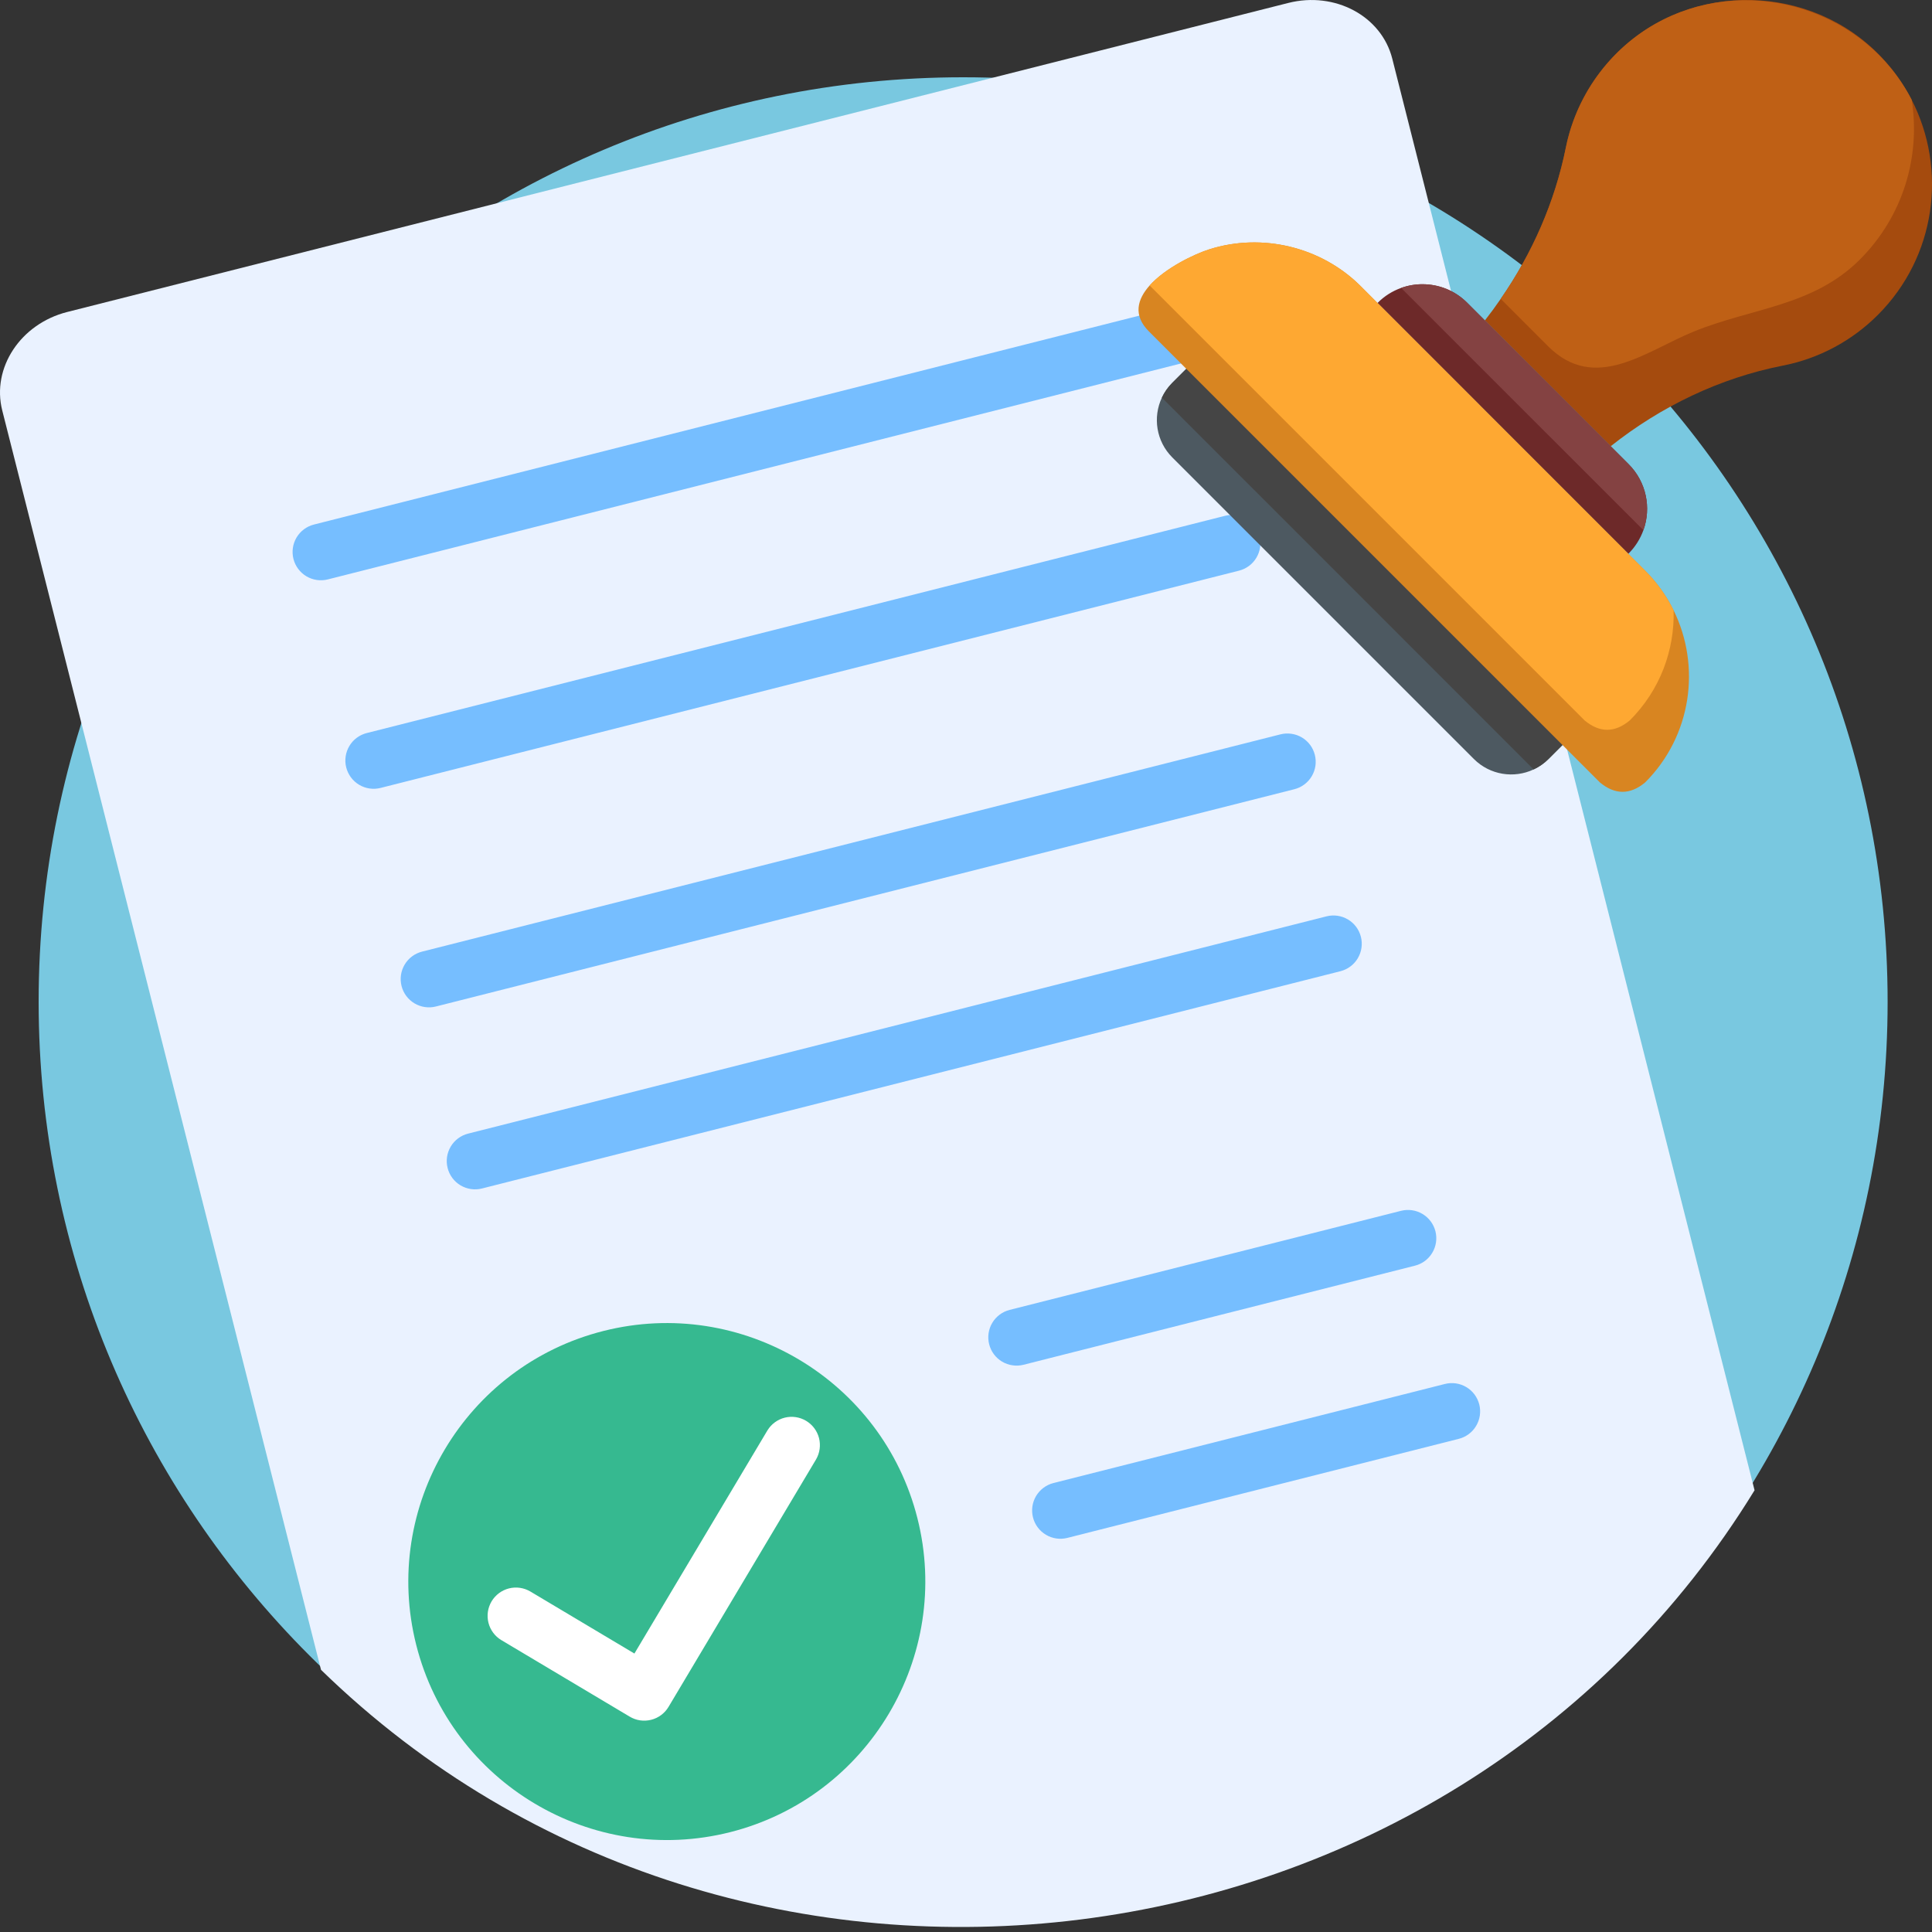 <svg width="70" height="70" viewBox="0 0 70 70" fill="none" xmlns="http://www.w3.org/2000/svg">
<rect x="0" y="0" width="70" height="70" fill="#333333" stroke="none"/>
<path d="M34.896 69.792C53.395 69.792 68.392 54.795 68.392 36.296C68.392 17.797 53.395 2.8 34.896 2.8C16.397 2.8 1.4 17.797 1.4 36.296C1.4 54.795 16.397 69.792 34.896 69.792Z" fill="#79C8E0"/>
<path d="M63.571 53.995C52.518 72.018 26.797 75.276 11.631 60.501C7.781 45.291 3.931 30.08 0.081 14.87C-0.309 13.328 0.745 11.732 2.435 11.304C17.182 7.571 31.929 3.839 46.676 0.107C48.367 -0.321 50.053 0.581 50.444 2.124C54.819 19.414 59.196 36.704 63.571 53.995Z" fill="#EAF2FF"/>
<path d="M42.98 13.121L11.878 20.993C11.614 21.06 11.335 21.019 11.101 20.88C10.868 20.741 10.699 20.514 10.632 20.251C10.566 19.987 10.606 19.708 10.745 19.474C10.885 19.24 11.111 19.072 11.375 19.005L42.477 11.133C42.608 11.1 42.744 11.093 42.877 11.112C43.01 11.132 43.138 11.177 43.254 11.246C43.37 11.315 43.471 11.406 43.551 11.514C43.632 11.622 43.69 11.745 43.723 11.876C43.756 12.006 43.763 12.142 43.744 12.275C43.724 12.408 43.679 12.537 43.61 12.652C43.541 12.768 43.45 12.869 43.342 12.949C43.234 13.03 43.111 13.088 42.98 13.121ZM44.893 20.676L13.79 28.548C13.526 28.615 13.247 28.574 13.013 28.435C12.898 28.366 12.797 28.275 12.716 28.167C12.636 28.059 12.577 27.936 12.544 27.805C12.511 27.675 12.504 27.539 12.524 27.406C12.543 27.273 12.589 27.145 12.658 27.029C12.797 26.795 13.023 26.627 13.287 26.56L44.389 18.688C44.52 18.655 44.656 18.648 44.789 18.667C44.922 18.687 45.05 18.732 45.166 18.801C45.282 18.87 45.383 18.961 45.463 19.069C45.544 19.177 45.602 19.3 45.635 19.43C45.668 19.561 45.675 19.697 45.656 19.83C45.636 19.963 45.591 20.091 45.522 20.207C45.453 20.323 45.362 20.424 45.254 20.504C45.146 20.584 45.023 20.643 44.893 20.676ZM46.897 28.595L15.794 36.467C15.531 36.534 15.251 36.493 15.018 36.354C14.784 36.215 14.615 35.988 14.549 35.725C14.482 35.461 14.523 35.182 14.662 34.948C14.801 34.715 15.027 34.546 15.291 34.479L46.394 26.607C46.524 26.574 46.66 26.567 46.793 26.587C46.927 26.606 47.055 26.651 47.17 26.72C47.286 26.789 47.387 26.88 47.468 26.988C47.548 27.096 47.606 27.219 47.639 27.35C47.672 27.48 47.679 27.616 47.66 27.749C47.641 27.882 47.595 28.011 47.526 28.126C47.457 28.242 47.366 28.343 47.258 28.423C47.15 28.504 47.027 28.562 46.897 28.595ZM48.566 35.189L17.463 43.061C17.2 43.128 16.92 43.087 16.686 42.948C16.453 42.809 16.284 42.582 16.218 42.319C16.151 42.055 16.192 41.776 16.331 41.542C16.47 41.308 16.696 41.14 16.96 41.073L48.062 33.201C48.326 33.134 48.605 33.175 48.839 33.314C49.073 33.453 49.242 33.68 49.308 33.943C49.375 34.207 49.334 34.486 49.195 34.72C49.056 34.954 48.829 35.122 48.566 35.189Z" fill="#76BEFF"/>
<path d="M33.239 55.005C34.506 60.011 31.464 65.115 26.458 66.382C21.452 67.648 16.348 64.606 15.081 59.6C13.814 54.594 16.856 49.49 21.862 48.224C26.868 46.957 31.972 49.999 33.239 55.005Z" fill="#36B990"/>
<path d="M23.594 62.311C23.463 62.344 23.328 62.352 23.194 62.332C23.061 62.313 22.933 62.267 22.817 62.198L18.167 59.426C17.933 59.287 17.765 59.061 17.698 58.797C17.631 58.533 17.672 58.254 17.811 58.02C17.951 57.787 18.177 57.618 18.44 57.551C18.704 57.485 18.983 57.525 19.217 57.664L22.986 59.911L27.807 51.824C27.948 51.594 28.174 51.429 28.436 51.364C28.698 51.3 28.975 51.341 29.206 51.479C29.438 51.617 29.606 51.841 29.674 52.102C29.741 52.363 29.704 52.64 29.569 52.874L24.223 61.842C24.154 61.958 24.063 62.059 23.955 62.139C23.847 62.22 23.725 62.278 23.594 62.311Z" fill="white"/>
<path d="M51.266 45.858L37.084 49.448C36.954 49.481 36.818 49.488 36.685 49.468C36.552 49.449 36.423 49.404 36.308 49.335C36.192 49.266 36.091 49.175 36.011 49.067C35.93 48.959 35.872 48.836 35.839 48.705C35.806 48.575 35.799 48.439 35.818 48.306C35.838 48.173 35.883 48.044 35.952 47.929C36.021 47.813 36.112 47.712 36.22 47.632C36.328 47.551 36.451 47.493 36.581 47.46L50.763 43.87C51.027 43.804 51.306 43.844 51.54 43.984C51.773 44.123 51.942 44.349 52.009 44.613C52.075 44.877 52.035 45.156 51.895 45.389C51.756 45.623 51.53 45.792 51.266 45.858ZM52.854 52.132L38.672 55.721C38.542 55.754 38.406 55.761 38.273 55.742C38.139 55.722 38.011 55.677 37.896 55.608C37.78 55.539 37.679 55.448 37.599 55.34C37.518 55.232 37.46 55.109 37.427 54.979C37.394 54.848 37.387 54.712 37.406 54.579C37.425 54.446 37.471 54.318 37.54 54.202C37.609 54.087 37.7 53.986 37.808 53.905C37.916 53.825 38.039 53.766 38.169 53.733L52.351 50.144C52.481 50.111 52.617 50.104 52.75 50.123C52.884 50.143 53.012 50.188 53.127 50.257C53.243 50.326 53.344 50.417 53.425 50.525C53.505 50.633 53.563 50.756 53.597 50.886C53.63 51.017 53.637 51.153 53.617 51.286C53.598 51.419 53.552 51.547 53.483 51.663C53.414 51.779 53.323 51.88 53.215 51.96C53.107 52.041 52.984 52.099 52.854 52.132Z" fill="#76BEFF"/>
<path d="M68.038 11.41C67.1 12.351 65.903 12.99 64.6 13.246C62.309 13.695 60.181 14.725 58.358 16.168L53.8 11.61C53.999 11.356 54.191 11.095 54.373 10.829C55.516 9.18 56.337 7.321 56.735 5.341C56.998 4.037 57.645 2.842 58.592 1.908C61.239 -0.708 65.641 -0.622 68.187 2.091C68.616 2.548 68.979 3.062 69.265 3.619C70.556 6.138 70.147 9.302 68.038 11.41Z" fill="#A54B0E"/>
<path d="M67.386 9.404C65.691 11.099 63.475 11.154 61.37 12.012C59.632 12.72 57.795 14.251 56.084 12.54L54.373 10.829C55.516 9.181 56.339 7.31 56.735 5.341C57.137 3.348 58.465 1.601 60.288 0.698C63.529 -0.908 67.606 0.393 69.265 3.619C69.587 5.664 68.961 7.829 67.386 9.404Z" fill="#BF6015"/>
<path d="M59.007 20.055L58.997 20.065L49.91 10.977L49.92 10.968C50.158 10.728 50.448 10.545 50.766 10.432C51.014 10.343 51.276 10.297 51.539 10.298C52.125 10.298 52.711 10.52 53.158 10.968L59.007 16.816C59.654 17.463 59.834 18.401 59.544 19.209C59.429 19.527 59.246 19.816 59.007 20.055Z" fill="#6D2929"/>
<path d="M59.544 19.209L50.766 10.432C51.014 10.343 51.276 10.297 51.539 10.298C52.125 10.298 52.711 10.52 53.158 10.968L59.007 16.816C59.654 17.463 59.834 18.401 59.544 19.209Z" fill="#844242"/>
<path d="M56.856 26.75L56.107 27.499C55.95 27.656 55.768 27.784 55.567 27.878C54.859 28.212 53.987 28.086 53.4 27.499L42.476 16.575C41.889 15.988 41.763 15.116 42.097 14.407C42.19 14.207 42.319 14.024 42.476 13.868L43.225 13.119L56.856 26.75Z" fill="#4D5961"/>
<path d="M56.856 26.75L56.107 27.499C55.951 27.656 55.768 27.784 55.567 27.878L42.097 14.407C42.191 14.207 42.319 14.024 42.476 13.868L43.225 13.119L56.856 26.75Z" fill="#454545"/>
<path d="M59.606 28.35C59.061 28.802 58.514 28.802 57.969 28.35L41.625 12.006C41.044 11.425 41.207 10.842 41.654 10.343C42.228 9.705 43.27 9.206 43.816 9.033C45.732 8.425 47.88 8.947 49.301 10.368L59.606 20.674C60.027 21.094 60.376 21.58 60.638 22.113C61.636 24.14 61.293 26.663 59.606 28.35Z" fill="#D88521"/>
<path d="M59.05 26.102C58.505 26.555 57.958 26.555 57.413 26.102L41.654 10.343C42.228 9.705 43.27 9.206 43.816 9.033C45.732 8.425 47.88 8.947 49.301 10.368L59.606 20.674C60.027 21.094 60.376 21.58 60.638 22.113C60.678 23.553 60.149 25.004 59.05 26.102Z" fill="#FEA832"/>
</svg>
